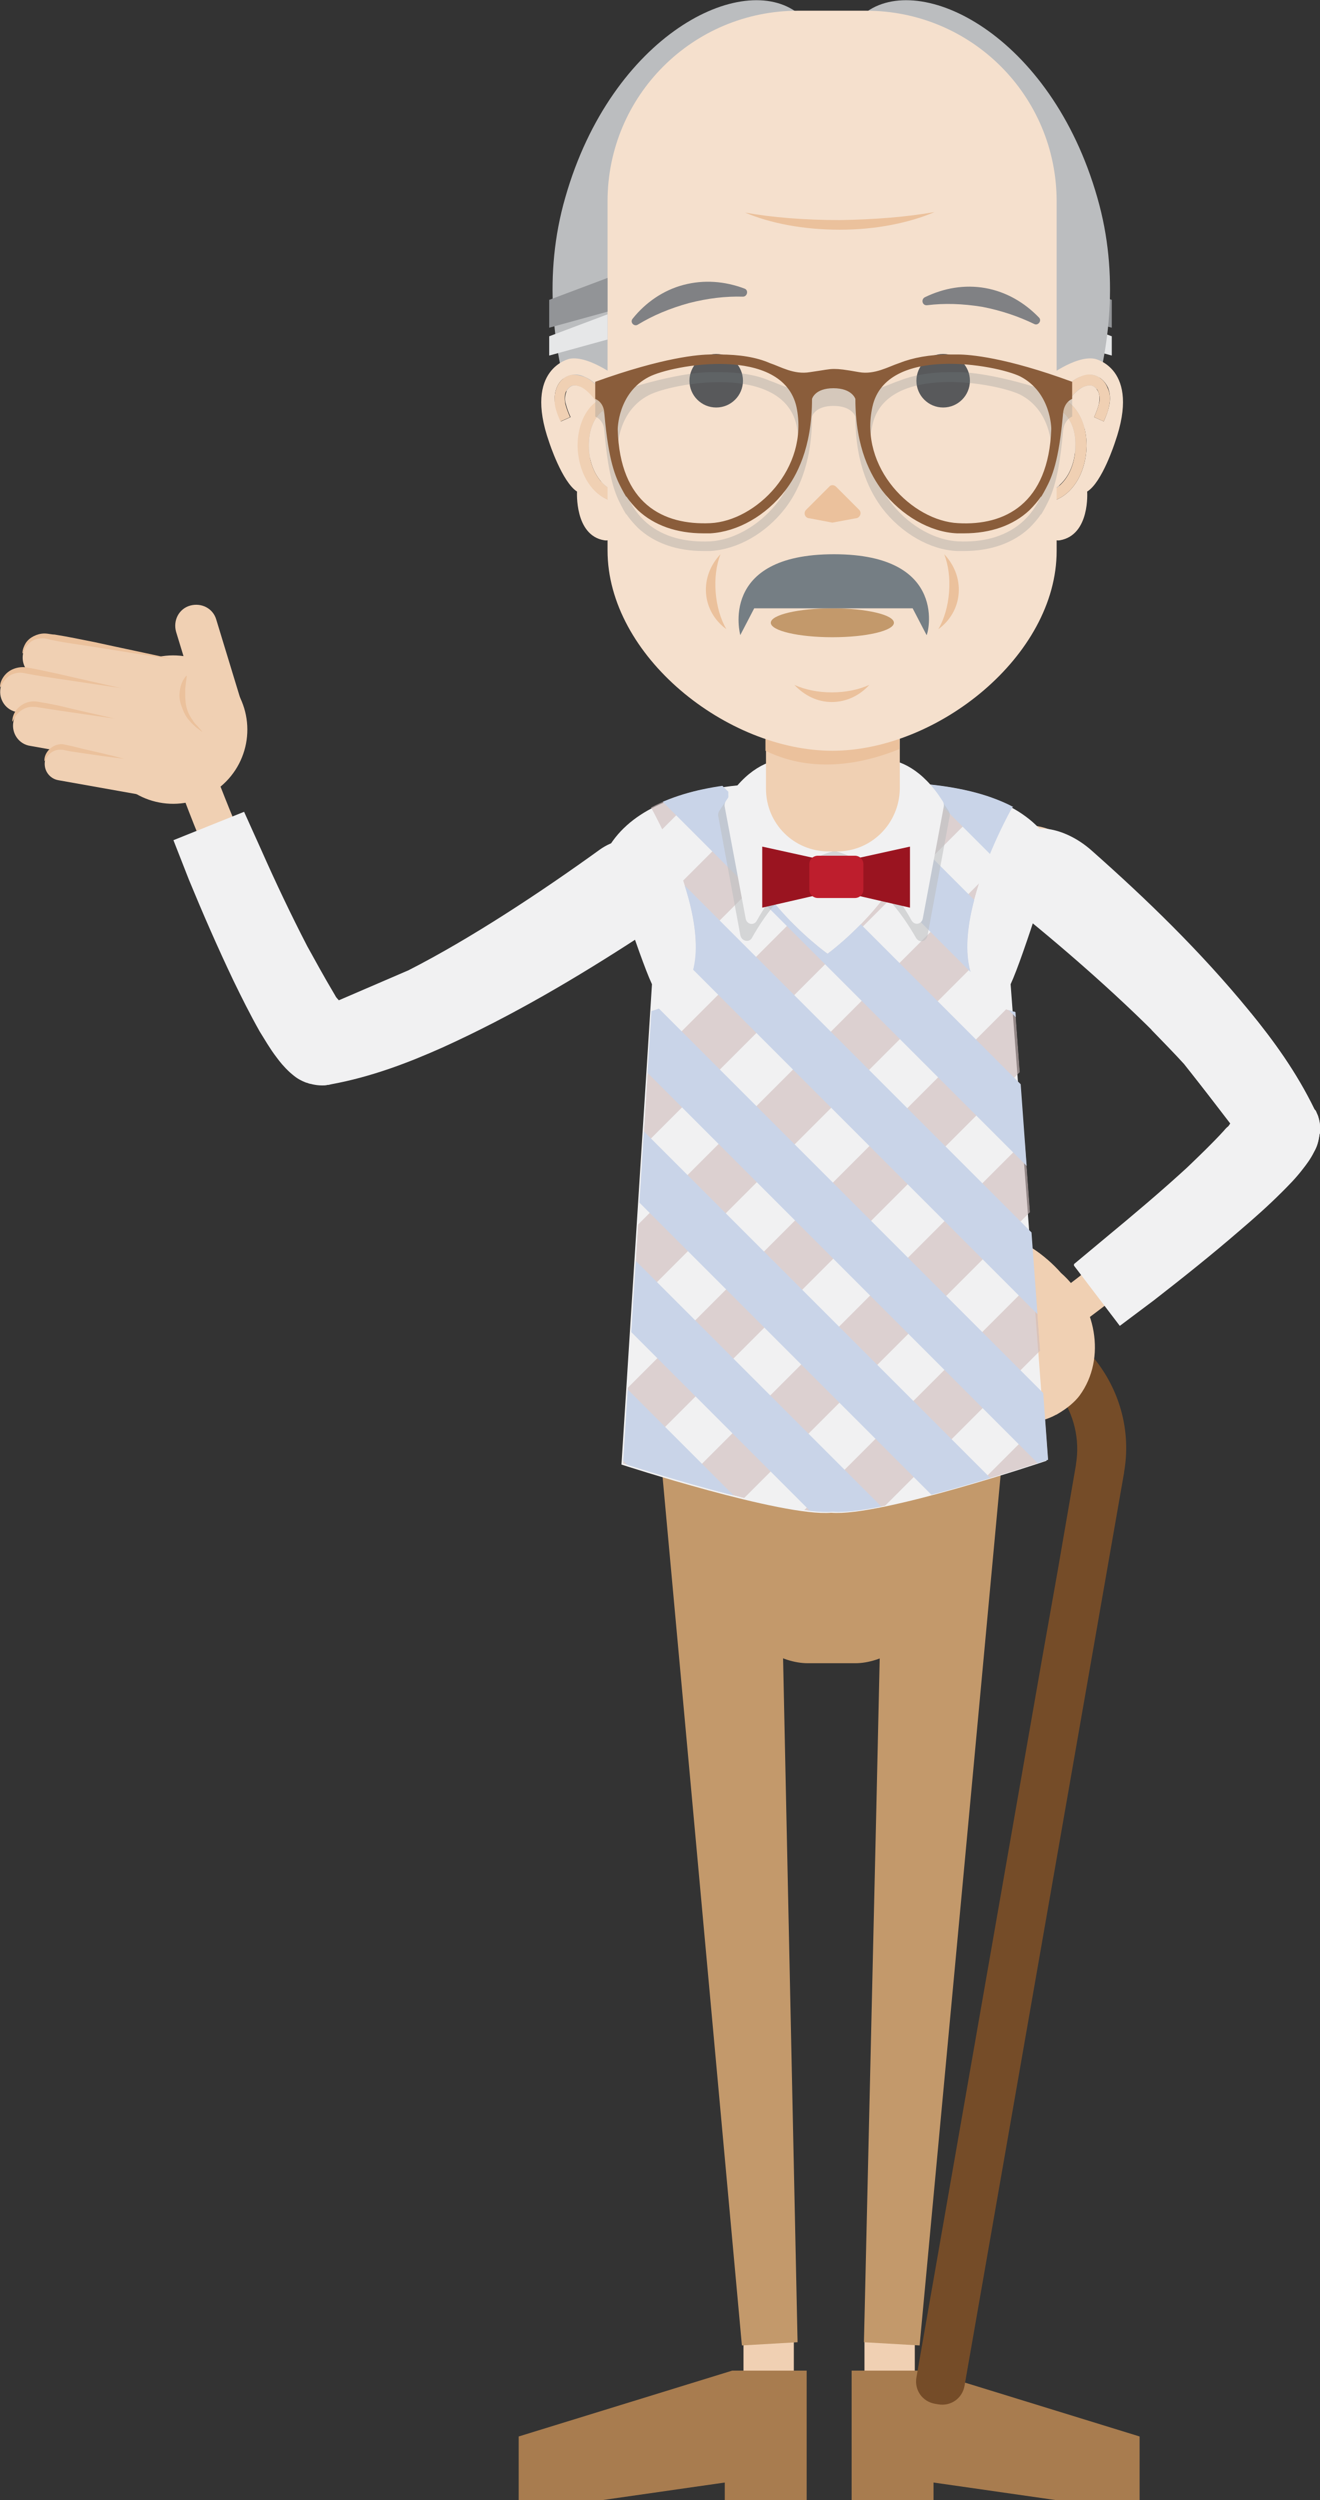 <?xml version="1.0" encoding="utf-8"?>
<!-- Generator: Adobe Illustrator 22.1.0, SVG Export Plug-In . SVG Version: 6.00 Build 0)  -->
<svg version="1.1" id="Layer_1" xmlns="http://www.w3.org/2000/svg" xmlns:xlink="http://www.w3.org/1999/xlink" x="0px" y="0px"
	 viewBox="0 0 246.6 466.9" style="enable-background:new 0 0 246.6 466.9;" xml:space="preserve">
<rect x="0" y="0" width="246.6" height="466.9" fill="#333333" stroke="none"/>
<style type="text/css">
	.st0{fill:#F0D0B3;}
	.st1{fill:#A87C4F;}
	.st2{fill:#929497;}
	.st3{fill:#E6E7E8;}
	.st4{fill:#F2F2F2;}
	.st5{fill:#754C28;}
	.st6{fill:#F1F1F2;}
	.st7{fill:#C3996B;}
	.st8{clip-path:url(#SVGID_2_);}
	.st9{opacity:0.62;}
	.st10{fill:#CFBCBB;}
	.st11{fill:#C9D4E8;}
	.st12{opacity:0.55;fill:#BBBDBF;enable-background:new    ;}
	.st13{fill:#EBC19C;}
	.st14{fill:#BBBDBF;}
	.st15{fill:#F5E0CD;}
	.st16{fill:#808184;}
	.st17{fill:#58595B;}
	.st18{opacity:0.25;}
	.st19{fill:#757E84;}
	.st20{fill:#8A5D3B;}
	.st21{fill:#9A1420;}
	.st22{fill:#BE1E2D;}
</style>
<g>
	<rect x="138.9" y="434.5" class="st0" width="9.4" height="10.4"/>
	<rect x="161.5" y="434.5" class="st0" width="9.4" height="10.4"/>
	<g>
		<g>
			<g>
				<polygon class="st1" points="159.1,466.9 174.4,466.9 174.4,463.6 197.4,466.9 212.9,466.9 212.9,455 173,442.7 159.1,442.7 
									"/>
			</g>
		</g>
	</g>
	<g>
		<g>
			<g>
				<polygon class="st1" points="150.7,466.9 135.4,466.9 135.4,463.6 112.4,466.9 96.9,466.9 96.9,455 136.8,442.7 150.7,442.7 
									"/>
			</g>
		</g>
	</g>
	<g>
		<polygon class="st2" points="207.7,56 196.8,51.9 196.8,58.2 207.7,61.2 		"/>
		<polygon class="st3" points="207.7,62.8 196.8,58.7 196.8,63.4 207.7,66.4 		"/>
	</g>
	<g>
		<path class="st4" d="M220.7,197l10.5,13.2c-0.7,1-1.7,2.2-2.8,3.4c-2.1,2.3-4.5,4.6-6.9,6.9c-4.9,4.5-10,8.8-15.1,13l-4,2.8
			l0.7,0.9c-0.4,0.3-0.7,0.6-1.1,0.8l-1.4-1.9l6-5c5.2-4.3,10.3-8.6,15.1-13c2.4-2.3,4.8-4.6,6.9-6.9c1-1.2,0.6-0.4,1.3-1.5l-8.7-11
			c-1.9-2.1-4-4.2-6.1-6.4l1.1-0.2C217.8,193.8,219.3,195.3,220.7,197z"/>
		<path class="st4" d="M245.8,207.4l0.1,0.2c0.1,0.3,0.3,0.6,0.4,1c0.2,0.7,0.3,1.2,0.3,1.8c0,0.3,0,0.6,0,0.8s0,0.4-0.1,0.6
			c-0.2,1.6-0.6,2.5-1,3.2c-0.7,1.4-1.4,2.3-2.1,3.2c-1.3,1.7-2.6,3-3.9,4.3c-2.6,2.6-5.2,4.9-7.9,7.2c-5.2,4.5-10.6,8.8-16,13
			l-6.4,4.8l-2.8-3.7c0.4-0.3,0.8-0.6,1.1-0.9l1.4,1.8l4.3-2.6c5.4-4.2,10.7-8.5,16-13c2.7-2.3,5.3-4.6,7.9-7.2
			c1.3-1.3,2.6-2.7,3.9-4.3c0.7-0.9,1.3-1.8,2.1-3.2c0.3-0.7,0.8-1.6,1-3.2c0-0.2,0-0.4,0.1-0.6c0-0.2,0-0.5,0-0.8
			c0-0.6-0.1-1.1-0.3-1.8c-0.1-0.3-0.2-0.7-0.4-1l-0.1-0.2l-0.2-0.3c-3.1-6.4-7-11.9-11.1-17l1.6-0.3c4.4,5.4,8.5,11.1,11.8,17.9
			L245.8,207.4z"/>
		<path class="st4" d="M209,241.9c-0.5,0.4-0.9,0.7-1.4,1l1.4,1.8l4.3-2.6c5.4-4.2,10.7-8.5,16-13c2.7-2.3,5.3-4.6,7.9-7.2
			c1.3-1.3,2.6-2.7,3.9-4.3c0.7-0.9,1.3-1.8,2.1-3.2c0.3-0.7,0.8-1.6,1-3.2c0-0.2,0-0.4,0.1-0.6c0-0.2,0-0.5,0-0.8
			c0-0.6-0.1-1.1-0.3-1.8c-0.1-0.3-0.2-0.7-0.4-1l-0.1-0.2l-0.2-0.3c-3.1-6.4-7-11.9-11.1-17l-16,2.7c1.5,1.6,3.1,3.2,4.5,4.8
			l10.5,13.2c-0.7,1-1.7,2.2-2.8,3.4c-2.1,2.3-4.5,4.6-6.9,6.9c-4.9,4.5-10,8.8-15.1,13l-4,2.8l0.7,0.9c0.5-0.3,0.9-0.7,1.4-1
			L209,241.9z M231.6,210.5c0-0.4,0-0.6,0-0.8l0.5,2.6l0,0l0,0l0,0c-0.1-0.2-0.2-0.4-0.3-0.7C231.7,211.2,231.7,210.9,231.6,210.5z"
			/>
		<path class="st4" d="M231.7,209.8l0.5,2.6l0,0c-0.1-0.2-0.2-0.4-0.3-0.7c-0.1-0.5-0.2-0.8-0.2-1.2
			C231.6,210.1,231.7,210,231.7,209.8z"/>
		<path class="st4" d="M232.1,212.4L232.1,212.4L232.1,212.4z"/>
		<path class="st4" d="M207.6,243c-0.4,0.3-0.8,0.6-1.1,0.9l-4.4-5.8c0.4-0.3,0.7-0.6,1.1-0.8L207.6,243z"/>
		<path class="st4" d="M204.5,236.2l4.5,5.7c-0.5,0.4-0.9,0.7-1.4,1l-4.5-5.7C203.6,236.9,204.1,236.5,204.5,236.2z"/>
	</g>
	<g>
		<path class="st5" d="M188.3,244.2c-12.8-2.2-25.1,5.1-29.5,16.9c-0.9,2.5,0.6,5.2,3.2,5.7l4.4,0.8v-0.1
			c1.7-9.5,10.8-15.9,20.3-14.3c9.5,1.7,15.9,10.8,14.3,20.3v0.1l0,0l-3.4,19.7l-3,16.9L171.2,444c-0.4,2.3,1.1,4.5,3.5,4.9l0.6,0.1
			c2.3,0.4,4.5-1.1,4.9-3.5l23.4-133.9L210,275v-0.1C212.5,260.6,202.8,246.8,188.3,244.2z"/>
		<g>
			<g>
				<path class="st0" d="M60.2,188.1L60.2,188.1c0.3-0.1,0.5-0.1,0.8-0.1c0.5,0,0.8,0,1.2,0.1s0.5,0.1,0.7,0.2"/>
				<path class="st0" d="M78.1,181.2c11.6-5.9,22.9-13.3,33.7-21.1c5.3-3.8,11.4-4.4,14-1.1l0.6,0.8c2.5,3.3,0,9.3-5.7,13.1
					C109,180.5,97,187.6,84,193.5c-6.5,2.9-13.3,5.5-20.9,6.9l-0.4,0.1h-0.2c-0.3,0.1-0.7,0.1-1,0.1c-0.8,0-1.3-0.1-1.8-0.2
					c-0.3-0.1-0.6-0.1-0.8-0.2c-0.2-0.1-0.4-0.1-0.6-0.2c-1.5-0.6-2.2-1.3-2.8-1.8c-1.2-1.1-1.9-2-2.5-2.8c-1.3-1.7-2.2-3.3-3.2-4.9
					c-1.8-3.2-3.4-6.4-4.9-9.5c-3-6.3-5.7-12.5-8.3-18.8l-1.4-4.8l9.9-4.1l1.7,4.6c2.7,6.1,5.6,12.2,8.6,18c1.6,2.9,3.2,5.8,4.8,8.5
					c0.8,1.3,1.7,2.6,2.5,3.6L78.1,181.2z"/>
				<path class="st0" d="M41.2,146.9c1.1,2.8,2.2,5.6,3.4,8.3l-6.7,2.8c-1.2-2.8-2.3-5.6-3.4-8.5L41.2,146.9z"/>
			</g>
			<path class="st6" d="M76.3,181.2c11.6-5.9,24.9-14.7,35.7-22.5c5.3-3.8,10-0.9,12.5,2.4l0.6,0.8c2.5,3.3,0,9.3-5.7,13.1
				c-11.7,7.6-23.7,14.7-36.7,20.6c-6.5,2.9-13.3,5.5-20.9,6.9l-0.4,0.1h-0.2c-0.3,0.1-0.7,0.1-1,0.1c-0.8,0-1.3-0.1-1.8-0.2
				c-0.3-0.1-0.6-0.1-0.8-0.2c-0.2-0.1-0.4-0.1-0.6-0.2c-1.5-0.6-2.2-1.3-2.8-1.8c-1.2-1.1-1.9-2-2.5-2.8c-1.3-1.7-2.2-3.3-3.2-4.9
				c-1.8-3.2-3.4-6.4-4.9-9.5c-3-6.3-5.7-12.5-8.3-18.8l-2.9-7.4l13.2-5.3l3.2,7.1c2.7,6.1,5.6,12.2,8.6,18c1.6,2.9,3.2,5.8,4.8,8.5
				c0.8,1.3,0.3,0.7,1.1,1.6L76.3,181.2z"/>
		</g>
		<g>
			<g>
				<path class="st0" d="M232.1,212.4C232.1,212.4,232.2,212.5,232.1,212.4c-0.1-0.3-0.2-0.5-0.3-0.7c-0.1-0.5-0.2-0.8-0.2-1.2
					s0-0.6,0-0.8"/>
				<path class="st0" d="M220.7,197c-8.8-9.6-18.8-18.6-29.2-26.9c-5.1-4.1-7.2-9.9-4.7-13.2l0.6-0.8c2.5-3.3,9-2.4,14.1,2.1
					c10.4,9.2,20.5,19,29.5,30c4.5,5.5,8.8,11.4,12.2,18.4l0.2,0.3l0.1,0.2c0.1,0.3,0.3,0.6,0.4,1c0.2,0.7,0.3,1.2,0.3,1.8
					c0,0.3,0,0.6,0,0.8s0,0.4-0.1,0.6c-0.2,1.6-0.6,2.5-1,3.2c-0.7,1.4-1.4,2.3-2.1,3.2c-1.3,1.7-2.6,3-3.9,4.3
					c-2.6,2.6-5.2,4.9-7.9,7.2c-5.2,4.5-10.6,8.8-16,13l-4.3,2.6l-6.6-8.5l4-2.8c5.2-4.3,10.3-8.6,15.1-13c2.4-2.3,4.8-4.6,6.9-6.9
					c1-1.2,2.1-2.3,2.8-3.4L220.7,197z"/>
				<path class="st0" d="M197.4,241.6c2.4-1.8,4.8-3.6,7.1-5.5l4.5,5.7c-2.4,1.9-4.8,3.7-7.2,5.5L197.4,241.6z"/>
			</g>
			<path class="st6" d="M221.3,198.7c-8.8-9.6-20.8-20.2-31.1-28.5c-5.1-4.1-3.5-9.4-1-12.7l0.6-0.8c2.5-3.3,9-2.4,14.1,2.1
				c10.4,9.2,20.5,19,29.5,30c4.5,5.5,8.8,11.4,12.2,18.4l0.2,0.3l0.1,0.2c0.1,0.3,0.3,0.6,0.4,1c0.2,0.7,0.3,1.2,0.3,1.8
				c0,0.3,0,0.6,0,0.8s0,0.4-0.1,0.6c-0.2,1.6-0.6,2.5-1,3.2c-0.7,1.4-1.4,2.3-2.1,3.2c-1.3,1.7-2.6,3-3.9,4.3
				c-2.6,2.6-5.2,4.9-7.9,7.2c-5.2,4.5-10.6,8.8-16,13l-6.4,4.8l-8.6-11.3l6-5c5.2-4.3,10.3-8.6,15.1-13c2.4-2.3,4.8-4.6,6.9-6.9
				c1-1.2,0.6-0.4,1.3-1.5L221.3,198.7z"/>
			<g>
				<g>
					<path class="st0" d="M185.8,230.5c-3.9-0.3-7.1,1.1-8.8,4c-0.4,0.7-0.7,1.4-0.9,2.3c-1.2,0-2.3,0.3-3.3,0.8
						c-2.2,1.2-3.9,3.4-4.5,6c-0.4,1.4-0.3,4,1,5.5c0.2,1.2,0.5,2.3,1,3.4c0.2,1,0.6,2,1.4,2.9c0.7,0.8,1.6,1.5,2.9,2l0.4-0.4
						c0.1,1.8,1,3.6,3,4.7c2.1,1.1,3.5,1,3.5,1l0.2-0.2c0.4,0.6,0.9,1.2,1.6,1.7c1.5,1,8.2,3,13.8,0.1c0.1-0.1,0.3-0.1,0.4-0.2
						c1.9-1.1,3.3-2.3,4.2-3.5c5.1-7,3-17.2-3.5-22.9C195.4,234.5,190.5,230.8,185.8,230.5z"/>
					<path class="st0" d="M199.8,241.3c0.1-2.7-7.2-10.4-14.1-10.9c-5-0.4-9,2-10,7.2s4.2,9.1,8,3.4c2.6,2.2,6.2,3.8,8.8,3.8
						L199.8,241.3z"/>
				</g>
			</g>
		</g>
		<g>
			<path class="st7" d="M128.3,267.8c2.3-3.9,8.2-7.1,13.2-7.1h27.6c5,0,10.9,3.2,13.2,7.1s2.3,10.8,0.1,15.3l-9.5,19.3
				c-2.2,4.5-8.1,8.2-13.1,8.2h-8.9c-5,0-10.9-3.7-13.1-8.2l-9.5-19.3C126,278.6,126.1,271.8,128.3,267.8z"/>
			<g>
				<path class="st7" d="M145.3,262.7l1.6,75.7l2.1,99l-10.4,0.6l-9-98.6l-6.9-75.4l0,0c-1.2-12.7,3.3-23.4,10-23.8
					C139.4,239.8,145,249.9,145.3,262.7z"/>
			</g>
			<g>
				<path class="st7" d="M188,264l-7,75.4l-9.2,98.6l-10.4-0.6l2.3-99l1.7-75.7l0,0c0.3-12.8,6-22.9,12.6-22.5
					C184.7,240.6,189.2,251.3,188,264z"/>
			</g>
		</g>
		<path class="st6" d="M155.9,146L155.9,146c0-0.1-0.2-0.1-0.5,0c-0.3,0-0.5,0-0.5,0v0.1c-5.6,0.5-33.6-2.4-41.7,13
			c0,0,6.2,19.6,8.6,24.7l-5.7,89.7c0,0,30.1,9.8,39.2,9c9.1,0.8,40.2-9.7,40.2-9.7l-6.7-89c2.4-5.1,8.4-24.7,8.4-24.7
			C189.6,143.3,161.5,146.5,155.9,146z"/>
		<g>
			<g>
				<defs>
					<path id="SVGID_1_" d="M189.7,189c-0.2-0.1-0.5-0.1-0.7-0.2c-18.7-5,0.1-38,0.1-38s0.1-0.1,0.2-0.1c-4.9-2.6-11-3.8-16.6-4.3
						c0,0.1,0,0.3,0,0.4c1,17.5-18.1,31.3-18.1,31.3s-19.5-13.8-18.5-31.3c0-0.1,0-0.1,0-0.2c-5,0.6-10.2,1.9-14.5,4.2
						c0,0,18.8,33,0.1,38l-5.3,84.5c0,0,30.1,9.8,39.2,9c9.1,0.8,40.2-9.7,40.2-9.7L189.7,189z"/>
				</defs>
				<clipPath id="SVGID_2_">
					<use xlink:href="#SVGID_1_"  style="overflow:visible;"/>
				</clipPath>
				<g class="st8">
					<g>
						<g class="st9">
							
								<rect x="24.6" y="155.1" transform="matrix(0.707 -0.707 0.707 0.707 -80.614 125.607)" class="st10" width="173.4" height="10.1"/>
						</g>
						<g class="st9">
							
								<rect x="38.5" y="169" transform="matrix(0.707 -0.707 0.707 0.707 -86.403 139.507)" class="st10" width="173.4" height="10.1"/>
						</g>
						<g class="st9">
							
								<rect x="52.5" y="182.9" transform="matrix(0.707 -0.707 0.707 0.707 -92.121 153.436)" class="st10" width="173.4" height="10.1"/>
						</g>
						<g class="st9">
							
								<rect x="66.4" y="196.9" transform="matrix(0.707 -0.707 0.707 0.707 -97.939 167.406)" class="st10" width="173.4" height="10.1"/>
						</g>
					</g>
					<g>
						<g class="st9">
							
								<rect x="80.7" y="211.2" transform="matrix(0.707 -0.707 0.707 0.707 -103.9 181.706)" class="st10" width="173.4" height="10.1"/>
						</g>
						<g class="st9">
							
								<rect x="94.7" y="225.2" transform="matrix(0.707 -0.707 0.707 0.707 -109.647 195.706)" class="st10" width="173.4" height="10.1"/>
						</g>
						<g class="st9">
							
								<rect x="108.6" y="239.1" transform="matrix(0.707 -0.707 0.707 0.707 -115.436 209.606)" class="st10" width="173.4" height="10.1"/>
						</g>
						<g class="st9">
							
								<rect x="122.5" y="253" transform="matrix(0.707 -0.707 0.707 0.707 -121.225 223.506)" class="st10" width="173.4" height="10.1"/>
						</g>
					</g>
					<g>
						<g>
							
								<rect x="148.9" y="129.5" transform="matrix(0.707 -0.707 0.707 0.707 -114.855 175.08)" class="st11" width="10" height="193.4"/>
						</g>
						<g>
							
								<rect x="136" y="142.3" transform="matrix(0.707 -0.707 0.707 0.707 -127.725 169.71)" class="st11" width="10" height="193.4"/>
						</g>
						<g>
							
								<rect x="123.1" y="155.1" transform="matrix(0.707 -0.707 0.707 0.707 -140.525 164.369)" class="st11" width="10" height="193.4"/>
						</g>
						<g>
							
								<rect x="110.4" y="168" transform="matrix(0.707 -0.707 0.707 0.707 -153.354 159.099)" class="st11" width="10" height="193.4"/>
						</g>
					</g>
					<g>
						<g>
							
								<rect x="201.3" y="77" transform="matrix(0.707 -0.707 0.707 0.707 -62.426 196.746)" class="st11" width="10" height="193.4"/>
						</g>
						<g>
							
								<rect x="188.5" y="89.9" transform="matrix(0.707 -0.707 0.707 0.707 -75.255 191.476)" class="st11" width="10" height="193.4"/>
						</g>
						<g>
							
								<rect x="175.6" y="102.7" transform="matrix(0.707 -0.707 0.707 0.707 -88.126 186.105)" class="st11" width="10" height="193.4"/>
						</g>
						<g>
							
								<rect x="162.8" y="115.6" transform="matrix(0.707 -0.707 0.707 0.707 -100.955 180.835)" class="st11" width="10" height="193.4"/>
						</g>
					</g>
				</g>
			</g>
		</g>
		<path class="st12" d="M155.2,145.4c-3.1-1.9-12.9-6.4-20.8,6c-0.2,0.3-0.3,0.7-0.2,1.1l4.1,22.1c0.2,1.2,1.7,1.5,2.2,0.5
			c2.4-4.3,7.5-11.7,15-13.6c0.2-0.1,0.4-0.1,0.6,0c7.5,1.9,12.6,9.4,15,13.6c0.6,1.1,2,0.8,2.2-0.5l4.1-22.1c0.1-0.4,0-0.8-0.2-1.1
			c-8-12.5-17.7-8-20.8-6C156.1,145.6,155.6,145.6,155.2,145.4z"/>
		<path class="st6" d="M155.3,143.9c-3-1.8-12.2-6.1-19.7,5.7c-0.2,0.3-0.3,0.7-0.2,1.1l3.9,20.8c0.2,1.2,1.6,1.4,2.1,0.4
			c2.3-4.1,7.1-11.1,14.2-12.9c0.2,0,0.4,0,0.6,0c1.2,0.3,2.4,0.8,3.4,1.4c5.2,2.8,8.9,8.2,10.7,11.5c0.6,1,1.9,0.7,2.1-0.4
			l3.9-20.8c0.1-0.4,0-0.8-0.2-1.1c-7.5-11.8-16.7-7.5-19.7-5.7C156,144.2,155.6,144.2,155.3,143.9z"/>
		<path class="st0" d="M156.4,159h-1.6c-6.5,0-11.7-5.2-11.7-11.7V97.6c0-6.5,5.2-11.7,11.7-11.7h1.6c6.5,0,11.7,5.2,11.7,11.7v49.7
			C168,153.8,162.8,159,156.4,159z"/>
		<path class="st13" d="M168,139.9V138h-25v2.2C147.5,142.4,155.8,144.8,168,139.9z"/>
		<path class="st14" d="M116.3,30.6l3,17.1c0,0-7.7,19.6-5.5,44.9c0,0-16.6-26.6-8.2-55.7c8.7-30.5,33.2-42.5,43.5-34.4
			C149.1,2.5,127.3,5.2,116.3,30.6z"/>
		<path class="st14" d="M194.3,30.6l-3,17.1c0,0,7.7,19.6,5.5,44.9c0,0,16.6-26.6,8.2-55.7c-8.7-30.5-33.2-42.5-43.5-34.4
			C161.5,2.5,183.3,5.2,194.3,30.6z"/>
		<g>
			<g>
				<path class="st15" d="M198.3,76.7c-1.7,2.8-3.1,6.4-3.5,9c-0.3,2.1-0.2,5.3,0.7,5.9c0.4,0.3,1.2-0.1,1.6-0.4
					c2.3-1.4,3.8-4.5,3.8-8C201,80.4,200,78,198.3,76.7z"/>
				<path class="st15" d="M204.5,67c-3.7-0.7-9.4,3.8-9.4,3.8c-6.6,5.6-2.7,31.1,2.9,30.1c5.7-1,5.1-9.1,5.1-9.1
					c2.8-1.7,5.2-9.2,5.2-9.2C213.2,68.7,204.5,67,204.5,67z M207.2,75.8c-0.2,1-0.6,2-1,2.9l-1.8-0.8c0.4-0.9,0.7-1.7,0.9-2.5
					c0.1-0.6,0.2-1.5-0.1-2.2c-0.3-0.6-0.8-1.1-1.3-1.2c-0.4-0.1-0.8,0-1.4,0.2c-0.9,0.4-2,1.4-3,2.8c2.2,1.6,3.5,4.7,3.5,8.3
					c-0.1,4.2-1.9,7.9-4.8,9.6c-0.9,0.5-1.7,0.8-2.4,0.8c-0.5,0-1-0.1-1.4-0.4c-2.3-1.6-1.7-6.9-1.6-7.9c0.8-4.9,5-13.5,8.9-15
					c0.6-0.2,1.5-0.5,2.4-0.4c1.2,0.2,2.3,1.1,2.9,2.4C207.4,73.4,207.5,74.6,207.2,75.8z"/>
				<path class="st0" d="M204.1,70c-0.9-0.2-1.8,0.1-2.4,0.4c-3.9,1.5-8.1,10.2-8.9,15c-0.2,1-0.8,6.4,1.6,7.9
					c0.4,0.3,0.9,0.4,1.4,0.4c0.7,0,1.5-0.3,2.4-0.8c2.9-1.7,4.7-5.4,4.8-9.6c0-3.6-1.2-6.6-3.5-8.3c1-1.4,2-2.4,3-2.8
					c0.6-0.2,1-0.3,1.4-0.2c0.5,0.1,1.1,0.6,1.3,1.2c0.3,0.8,0.3,1.6,0.1,2.2c-0.2,0.8-0.5,1.6-0.9,2.5l1.8,0.8
					c0.4-0.9,0.8-1.8,1-2.9c0.3-1.3,0.2-2.4-0.3-3.4C206.4,71.1,205.3,70.2,204.1,70z M200.9,83.3c0,3.5-1.5,6.6-3.8,8
					c-0.4,0.3-1.2,0.7-1.6,0.4c-0.9-0.6-1-3.8-0.7-5.9c0.4-2.6,1.9-6.2,3.5-9C200,78,201,80.4,200.9,83.3z"/>
			</g>
			<g>
				<path class="st15" d="M112.6,76.7c1.7,2.8,3.1,6.4,3.5,9c0.3,2.1,0.2,5.3-0.7,5.9c-0.4,0.3-1.2-0.1-1.6-0.4
					c-2.3-1.4-3.8-4.5-3.8-8C110,80.4,110.9,78,112.6,76.7z"/>
				<path class="st15" d="M102.6,82.6c0,0,2.4,7.4,5.2,9.2c0,0-0.5,8.2,5.1,9.1c5.7,1,9.5-24.5,2.9-30.1c0,0-5.7-4.5-9.4-3.8
					C106.5,67,97.7,68.7,102.6,82.6z M104,72.4c0.5-1.3,1.6-2.2,2.9-2.4c0.9-0.2,1.8,0.1,2.4,0.4c3.9,1.5,8.1,10.2,8.9,15
					c0.2,1,0.8,6.4-1.6,7.9c-0.4,0.3-0.9,0.4-1.4,0.4c-0.7,0-1.5-0.3-2.4-0.8c-2.9-1.7-4.7-5.4-4.8-9.6c0-3.6,1.2-6.6,3.5-8.3
					c-1-1.4-2-2.4-3-2.8c-0.6-0.2-1-0.3-1.4-0.2c-0.5,0.1-1.1,0.6-1.3,1.2c-0.3,0.8-0.3,1.6-0.1,2.2c0.2,0.8,0.5,1.6,0.9,2.5
					l-1.8,0.8c-0.4-0.9-0.8-1.8-1-2.9C103.5,74.6,103.6,73.4,104,72.4z"/>
				<path class="st0" d="M104,72.4c-0.4,1-0.5,2.2-0.3,3.4c0.2,1,0.6,2,1,2.9l1.8-0.8c-0.4-0.9-0.7-1.7-0.9-2.5
					c-0.1-0.6-0.2-1.5,0.1-2.2c0.3-0.6,0.8-1.1,1.3-1.2c0.4-0.1,0.8,0,1.4,0.2c0.9,0.4,2,1.4,3,2.8c-2.2,1.6-3.5,4.7-3.5,8.3
					c0.1,4.2,1.9,7.9,4.8,9.6c0.9,0.5,1.7,0.8,2.4,0.8c0.5,0,1-0.1,1.4-0.4c2.3-1.6,1.7-6.9,1.6-7.9c-0.8-4.9-5-13.5-8.9-15
					c-0.6-0.2-1.5-0.5-2.4-0.4C105.6,70.2,104.5,71.1,104,72.4z M112.6,76.7c1.7,2.8,3.1,6.4,3.5,9c0.3,2.1,0.2,5.3-0.7,5.9
					c-0.4,0.3-1.2-0.1-1.6-0.4c-2.3-1.4-3.8-4.5-3.8-8C110,80.4,110.9,78,112.6,76.7z"/>
			</g>
		</g>
		<path class="st15" d="M155.5,140.2L155.5,140.2c-19.7,0-42-17.7-42-37.4V37.6c0-19.7,15.9-35.6,35.6-35.6h12.7
			c19.7,0,35.6,15.9,35.6,35.6v65.3C197.4,122.5,175.1,140.2,155.5,140.2z"/>
		<g>
			<path class="st13" d="M148.4,127.9c1.9,2,4.3,3.2,7,3.2s5.2-1.2,7-3.2c-2,0.9-4.4,1.4-7,1.4S150.4,128.8,148.4,127.9z"/>
			<path class="st13" d="M134.6,103.5c-1.9,2-2.9,4.6-2.7,7.3c0.2,2.7,1.6,5.1,3.8,6.7c-1.1-1.9-1.8-4.3-2-6.9
				C133.5,108,133.8,105.6,134.6,103.5z"/>
			<path class="st13" d="M176.4,103.5c1.9,2,2.9,4.6,2.7,7.3c-0.2,2.7-1.6,5.1-3.8,6.7c1.1-1.9,1.8-4.3,2-6.9
				C177.5,108,177.2,105.6,176.4,103.5z"/>
		</g>
		<path class="st13" d="M174.6,39.6c-4.7,2-10.9,3.3-17.7,3.3s-13-1.2-17.7-3.2c5,0.9,11.1,1.4,17.7,1.4
			C163.4,41,169.5,40.5,174.6,39.6z"/>
		<path class="st16" d="M119.2,60.6c-0.7,0.5-1.6-0.4-1-1.1c2.4-3,5.7-5.3,9.5-6.3s7.7-0.7,11.4,0.7c0.8,0.3,0.5,1.5-0.3,1.5
			c-3.2-0.1-6.6,0.3-10.1,1.2C125.1,57.6,122,58.9,119.2,60.6z"/>
		<path class="st16" d="M173.2,57c-0.9,0.1-1.2-1.1-0.4-1.5c3.5-1.7,7.4-2.4,11.3-1.7c3.9,0.7,7.3,2.7,10,5.5
			c0.6,0.6-0.2,1.6-0.9,1.2c-2.9-1.4-6.1-2.5-9.7-3.2C179.8,56.7,176.4,56.6,173.2,57z"/>
		<path class="st13" d="M155.5,97.6l4.3-0.8c0.8,0,1.3-1,0.7-1.6l-4.3-4.3c-0.4-0.4-1-0.4-1.3,0l-4.3,4.3c-0.6,0.6-0.2,1.6,0.7,1.6
			L155.5,97.6z"/>
		<circle class="st17" cx="133.8" cy="71.1" r="5"/>
		<circle class="st17" cx="176.2" cy="71.1" r="5"/>
		<g>
			<g class="st18">
				<path class="st19" d="M179,69.5c-0.5,0-1.1,0-1.6,0c-3.7,0-6.9,0.6-9.4,1.6c-2.1,0.7-4.6,2.2-7.5,1.7c-2.8-0.5-3.7-0.6-4.7-0.6
					s-1.7,0.2-4.5,0.6c-3,0.5-5.4-1-7.5-1.7c-2.5-1.1-5.7-1.6-9.4-1.6c-0.5,0-1.1,0-1.6,0c-2.2,0-8.8,0.5-21.6,5.1v3.2
					c0,0,1.6,0.5,1.7,2.7c0.8,9.1,2.1,11.9,3.2,14c0.3,0.6,0.6,1.1,0.9,1.6V96c0.7,1,1.4,1.8,2.2,2.6c3,2.8,7.2,4.3,12.2,4.3
					c0.4,0,0.9,0,1.3,0c5.1-0.3,10.4-3.3,14-8c2-2.6,5-7.8,5-17.1c0,0,0.5-2,4-2s4.1,2,4.1,2c0,9.3,3,14.4,5,17.1
					c3.6,4.7,9,7.8,14,8c0.4,0,0.9,0,1.3,0c5,0,9.2-1.5,12.2-4.3c0.8-0.8,1.6-1.7,2.2-2.6v0.1c0.3-0.5,0.6-1,0.9-1.6
					c1.1-2.1,2.4-4.9,3.2-14c0.2-2.2,1.7-2.7,1.7-2.7v-3.2C187.8,70,181.1,69.5,179,69.5z M132.7,101.1c-8.8,0.4-16.9-3.6-17.3-17.5
					c0,0,0-6.8,5.8-9.8c4.4-2.3,25-6,27.6,5.6C151.2,90.8,141.2,100.6,132.7,101.1z M179,101.1c-8.5-0.4-18.6-10.3-16-21.8
					s23.1-7.8,27.6-5.6c5.8,3,5.8,9.8,5.8,9.8C195.9,97.4,187.7,101.5,179,101.1z"/>
			</g>
			<g>
				<path class="st20" d="M179,66.2c-0.5,0-1.1,0-1.6,0c-3.7,0-6.9,0.6-9.4,1.6c-2.1,0.7-4.6,2.2-7.5,1.7c-2.8-0.5-3.7-0.6-4.7-0.6
					s-1.7,0.2-4.5,0.6c-3,0.5-5.4-1-7.5-1.7c-2.5-1.1-5.7-1.6-9.4-1.6c-0.5,0-1.1,0-1.6,0c-2.2,0-8.8,0.5-21.6,5.1v3.2
					c0,0,1.6,0.5,1.7,2.7c0.8,9.1,2.1,11.9,3.2,14c0.3,0.6,0.6,1.1,0.9,1.6v-0.1c0.7,1,1.4,1.8,2.2,2.6c3,2.8,7.2,4.3,12.2,4.3
					c0.4,0,0.9,0,1.3,0c5.1-0.3,10.4-3.3,14-8c2-2.6,5-7.8,5-17.1c0,0,0.5-2,4-2s4.1,2,4.1,2c0,9.3,3,14.4,5,17.1
					c3.6,4.7,9,7.8,14,8c0.4,0,0.9,0,1.3,0c5,0,9.2-1.5,12.2-4.3c0.8-0.8,1.6-1.7,2.2-2.6v0.1c0.3-0.5,0.6-1,0.9-1.6
					c1.1-2.1,2.4-4.9,3.2-14c0.2-2.2,1.7-2.7,1.7-2.7v-3.2C187.8,66.7,181.1,66.2,179,66.2z M132.7,97.7
					c-8.8,0.4-16.9-3.6-17.3-17.5c0,0,0-6.8,5.8-9.8c4.4-2.3,25-6,27.6,5.6C151.2,87.5,141.2,97.3,132.7,97.7z M179,97.7
					c-8.5-0.4-18.6-10.3-16-21.8s23.1-7.8,27.6-5.6c5.8,3,5.8,9.8,5.8,9.8C195.9,94.1,187.7,98.2,179,97.7z"/>
			</g>
		</g>
		<ellipse class="st7" cx="155.5" cy="116.3" rx="11.5" ry="2.7"/>
		<path class="st19" d="M155.8,103.5c-21.7,0-17.5,15.1-17.5,15.1l2.6-5h29.6l2.6,5C173.3,118.7,177.5,103.5,155.8,103.5z"/>
		<g>
			<polygon class="st2" points="102.6,56 113.5,51.9 113.5,58.2 102.6,61.2 			"/>
			<polygon class="st3" points="102.6,62.8 113.5,58.7 113.5,63.4 102.6,66.4 			"/>
		</g>
		<g>
			<g>
				<polygon class="st21" points="170,158.1 159.1,160.5 159.1,167 170,169.5 				"/>
				<polygon class="st21" points="142.4,169.5 153.3,167 153.3,160.5 142.4,158.1 				"/>
			</g>
			<path class="st22" d="M159.7,167.7h-6.9c-0.9,0-1.6-0.7-1.6-1.6v-4.7c0-0.9,0.7-1.6,1.6-1.6h6.9c0.9,0,1.6,0.7,1.6,1.6v4.7
				C161.3,167,160.6,167.7,159.7,167.7z"/>
		</g>
		<g>
			<path class="st0" d="M43,127.4c4.9,5.9,4.1,14.6-1.8,19.5s-14.6,4.1-19.5-1.8c-4.9-5.9-4.1-14.6,1.8-19.5S38.1,121.5,43,127.4z"
				/>
			<path class="st0" d="M45.4,132.1l-5-16.4c-0.6-2.1-2.8-3.2-4.9-2.6c-2.1,0.6-3.2,2.8-2.6,4.9l5,16.4L45.4,132.1z"/>
			<path class="st0" d="M32.4,123.1l-23.6-4.2c-2.1-0.4-4.2,1-4.5,3.2c-0.4,2.1,1,4.2,3.2,4.5l23.6,4.2L32.4,123.1z"/>
			<path class="st0" d="M28.2,129.5l-23.6-4.2c-2.1-0.4-4.2,1-4.5,3.2c-0.4,2.1,1,4.2,3.2,4.5l23.5,4.2L28.2,129.5z"/>
			<path class="st0" d="M30.6,135.8L7,131.6c-2.1-0.4-4.2,1-4.5,3.2c-0.4,2.1,1,4.2,3.2,4.5l23.6,4.2L30.6,135.8z"/>
			<path class="st0" d="M31,143l-19-3.4c-1.7-0.3-3.3,0.8-3.6,2.5s0.8,3.3,2.5,3.6l19.1,3.4L31,143z"/>
			<g>
				<path class="st13" d="M22.6,128.5c-4-0.6-8.1-1.2-12.1-1.8c-2-0.3-4-0.6-6-1c-0.9-0.2-1.8,0-2.6,0.4c-0.8,0.5-1.4,1.3-1.8,2.2
					c0,0,0,0-0.1,0l0,0c0-1,0.6-2.1,1.5-2.8c0.9-0.7,2.1-1,3.2-0.9c2,0.3,4,0.8,6,1.2C14.6,126.7,18.6,127.6,22.6,128.5
					C22.6,128.4,22.7,128.5,22.6,128.5L22.6,128.5z"/>
			</g>
			<g>
				<path class="st13" d="M21.4,134.2c-3.4-0.5-6.8-1-10.3-1.5l-2.6-0.4l-1.3-0.2C6.8,132,6.4,132,6,132c-1.5,0-3,1.1-3.6,2.7
					c0,0,0,0-0.1,0l0,0c0-1.8,1.6-3.5,3.6-3.7c1-0.1,1.8,0.2,2.7,0.3l2.5,0.5C14.7,132.7,18.1,133.4,21.4,134.2
					C21.5,134.2,21.5,134.2,21.4,134.2C21.5,134.2,21.5,134.2,21.4,134.2z"/>
			</g>
			<g>
				<path class="st13" d="M23.2,141.7c-2.7-0.3-5.4-0.7-8.1-1.1l-2-0.3l-1-0.2c-0.3-0.1-0.6-0.1-0.9-0.1c-1.2,0-2.3,0.8-2.8,2.1
					c0,0,0,0-0.1,0l0,0c-0.1-1.4,1.2-2.9,2.8-3.1c0.4-0.1,0.8,0,1.2,0.1l1,0.2l2,0.5C17.9,140.4,20.6,141,23.2,141.7
					C23.3,141.6,23.3,141.6,23.2,141.7C23.3,141.7,23.3,141.7,23.2,141.7z"/>
			</g>
			<g>
				<path class="st13" d="M32.4,123.1c-5-0.7-9.9-1.5-14.9-2.3c-2.5-0.4-5-0.7-7.4-1.2c-0.6-0.1-1.3-0.3-1.8-0.4
					c-0.6,0-1.1,0-1.7,0.2c-1.1,0.4-2,1.4-2.3,2.6c0,0,0,0-0.1,0c0,0,0,0,0-0.1c0-0.6,0.3-1.3,0.6-1.8c0.4-0.6,0.9-1,1.5-1.3
					s1.3-0.5,2-0.5s1.3,0.2,1.9,0.2c2.5,0.4,4.9,0.9,7.4,1.4C22.6,121,27.5,122,32.4,123.1C32.5,123.1,32.5,123.1,32.4,123.1
					C32.5,123.1,32.4,123.1,32.4,123.1z"/>
			</g>
			<g>
				<path class="st13" d="M37.8,136.7c-0.4-0.3-0.8-0.6-1.2-0.9c-0.4-0.4-0.8-0.7-1.1-1.1c-0.7-0.7-1.2-1.7-1.5-2.6
					c-0.4-1-0.6-2-0.4-3.1c0.1-1,0.5-2,1.2-2.8c0,0,0,0,0.1,0l0,0l0,0c-0.1,1-0.3,1.9-0.3,2.9c0,0.9,0,1.9,0.2,2.8
					c0.2,0.9,0.6,1.8,1.2,2.6c0.2,0.4,0.6,0.8,0.9,1.1C37.1,135.9,37.5,136.2,37.8,136.7L37.8,136.7
					C37.8,136.6,37.8,136.6,37.8,136.7L37.8,136.7z"/>
			</g>
		</g>
	</g>
</g>
</svg>
